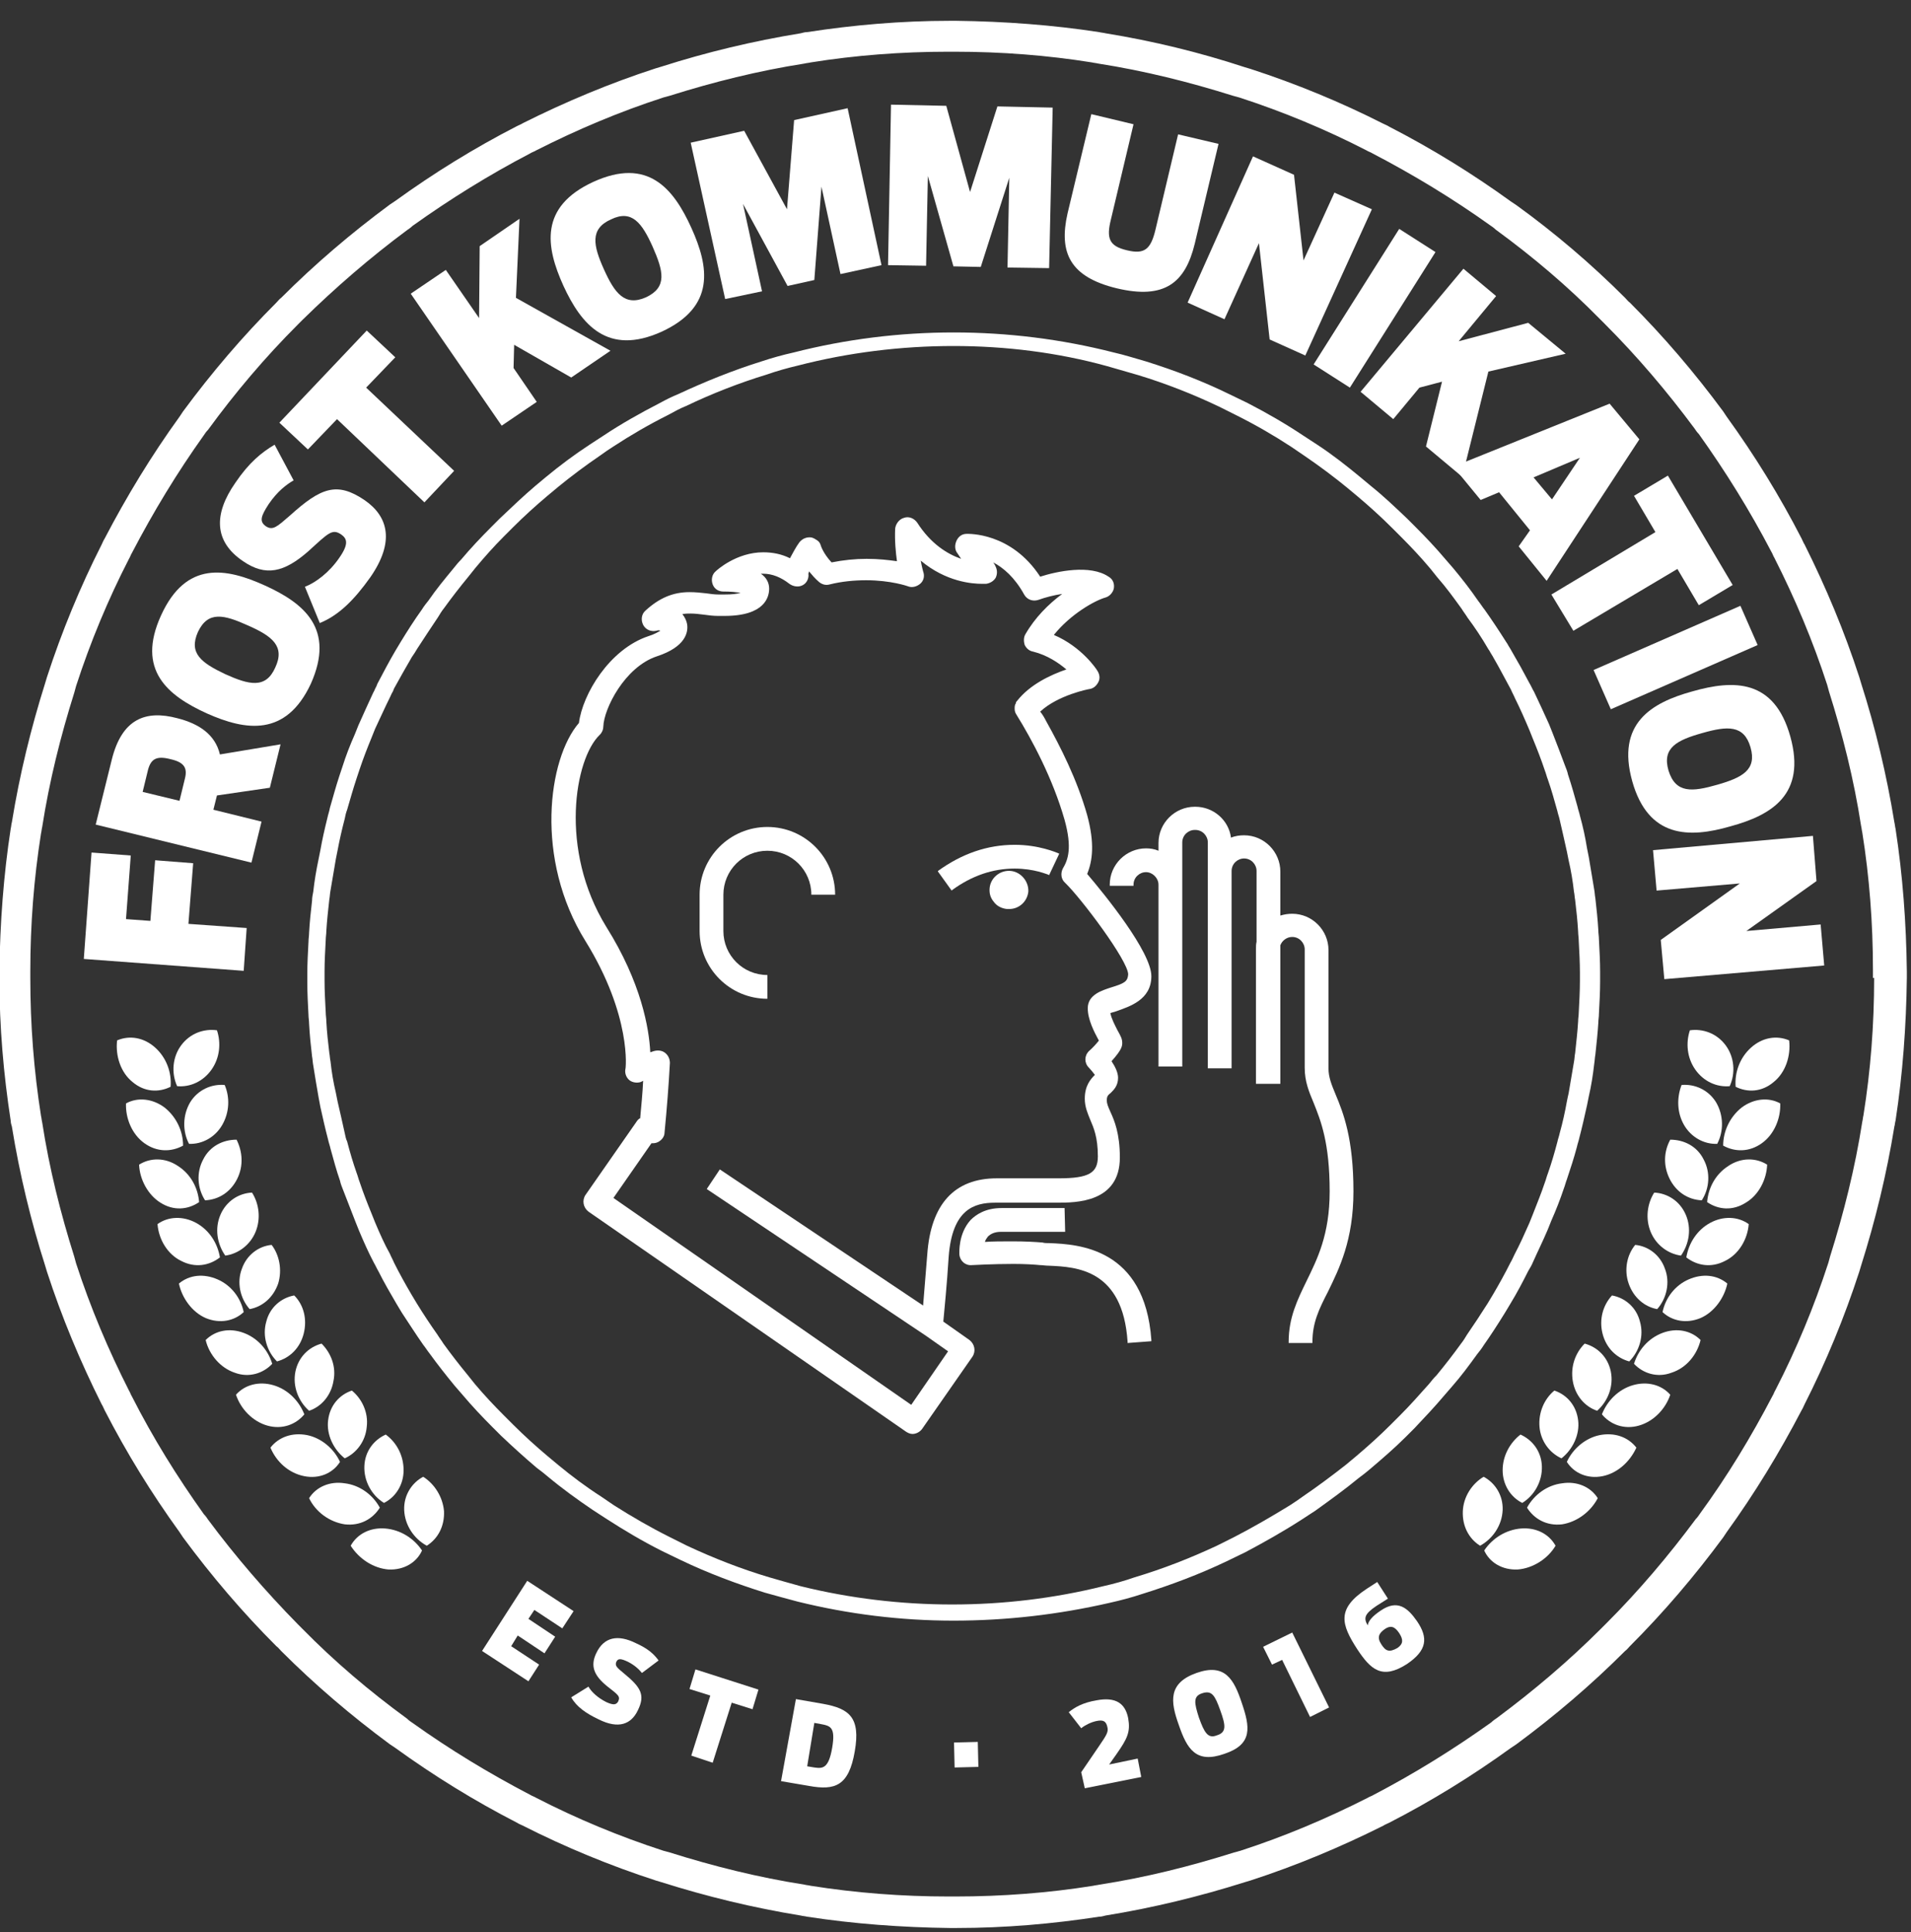 <?xml version="1.0" encoding="utf-8"?>
<!-- Generator: Adobe Illustrator 21.0.0, SVG Export Plug-In . SVG Version: 6.00 Build 0)  -->
<svg version="1.1" id="Layer_1" xmlns="http://www.w3.org/2000/svg" xmlns:xlink="http://www.w3.org/1999/xlink" x="0px" y="0px"
	 viewBox="0 0 321.5 325" style="enable-background:new 0 0 321.5 325;" xml:space="preserve">
<rect x="0" y="0" width="321.5" height="325" fill="#333333" stroke="none"/>
<style type="text/css">
	.st0{fill:#FFFFFF;}
</style>
<path class="st0" d="M160.4,272.6c-8.9,0-17.7-1.1-26.2-3.2c-1.9-0.5-3.7-1-5.5-1.5c-4.8-1.5-9.6-3.3-14.2-5.5c-1-0.5-2.1-1-3.1-1.5
	c-3.2-1.6-6.4-3.5-9.5-5.5c-0.8-0.5-1.5-1-2.3-1.5c-2.5-1.7-5-3.5-7.4-5.5c-0.6-0.5-1.2-1-1.9-1.5c-2-1.7-4-3.5-6-5.4
	c-0.5-0.5-1-1-1.5-1.5c-1.7-1.7-3.4-3.5-5-5.4c-0.4-0.5-0.9-1-1.3-1.5c-1.4-1.7-2.9-3.6-4.2-5.4c-0.4-0.5-0.7-1-1.1-1.5
	c-1.2-1.7-2.4-3.6-3.6-5.4c-0.3-0.5-0.6-1-0.9-1.5c-1-1.7-2.1-3.6-3-5.4c-0.3-0.5-0.5-1-0.8-1.5c-0.9-1.7-1.7-3.5-2.5-5.4
	c-0.2-0.5-0.4-1-0.6-1.5c-0.7-1.8-1.4-3.6-2.1-5.4c-0.2-0.5-0.4-1-0.5-1.5c-0.6-1.7-1.1-3.6-1.6-5.4c-0.1-0.5-0.3-1-0.4-1.5
	c-0.5-1.9-0.9-3.7-1.3-5.5c-0.1-0.5-0.2-1-0.3-1.6c-0.3-1.7-0.6-3.5-0.9-5.4c-0.1-0.5-0.1-1-0.2-1.5c-0.2-1.7-0.4-3.6-0.5-5.5
	c0-0.5-0.1-1-0.1-1.4c-0.1-1.9-0.2-3.8-0.2-5.5c0-0.3,0-0.6,0-0.8c0-0.2,0-0.5,0-0.7c0-1.7,0.1-3.5,0.2-5.4c0-0.5,0.1-1,0.1-1.5
	c0.1-1.8,0.3-3.7,0.5-5.4c0-0.5,0.1-1,0.2-1.5c0.2-1.8,0.5-3.6,0.9-5.5c0.1-0.5,0.2-1,0.3-1.5c0.3-1.7,0.7-3.5,1.2-5.5
	c0.1-0.5,0.3-1,0.4-1.6c0.5-1.7,1-3.6,1.6-5.4l0.5-1.5c0.6-1.9,1.3-3.7,2.1-5.5c0.2-0.5,0.4-1,0.6-1.5c0.9-2,1.7-3.8,2.5-5.5
	c0.2-0.3,0.3-0.7,0.5-1l0.2-0.5c1-1.9,2-3.8,3-5.5c0.3-0.5,0.6-1,0.9-1.5c1.1-1.8,2.3-3.7,3.6-5.5c0.3-0.5,0.7-1,1.1-1.5
	c1.3-1.9,2.8-3.7,4.2-5.4c0.4-0.5,0.8-1,1.3-1.5c1.6-1.9,3.3-3.7,5-5.4c0.5-0.5,1-1,1.5-1.5c2-1.9,4-3.8,6-5.5
	c0.6-0.5,1.2-1,1.8-1.5c2.3-1.9,4.7-3.7,7.3-5.4c0.8-0.5,1.5-1,2.3-1.5c3-2,6.2-3.8,9.5-5.5c1.1-0.6,2.1-1.1,3.1-1.5
	c4.5-2.1,9.2-4,14-5.5c1.8-0.6,3.6-1.1,5.4-1.5c17.6-4.5,36.3-4.5,53.9,0c1.8,0.4,3.6,1,5.4,1.5c4.8,1.5,9.5,3.3,14,5.5
	c1,0.5,2.1,1,3.1,1.5c3.3,1.7,6.4,3.5,9.4,5.5c0.8,0.5,1.5,1,2.3,1.5c2.6,1.7,5,3.6,7.3,5.5c0.6,0.5,1.2,1,1.8,1.5
	c2,1.6,4,3.5,6,5.4c0.5,0.5,1,1,1.5,1.5c1.7,1.7,3.4,3.5,5,5.4c0.4,0.5,0.9,1,1.3,1.5c1.5,1.8,2.9,3.6,4.2,5.5
	c0.4,0.5,0.7,1,1.1,1.5c1.2,1.7,2.4,3.5,3.6,5.4l0.2,0.3c0.2,0.4,0.5,0.8,0.7,1.2c1,1.7,2,3.5,3,5.4c0.3,0.5,0.5,1,0.8,1.5
	c0.8,1.7,1.6,3.4,2.5,5.4c0.2,0.5,0.4,1,0.6,1.5c0.7,1.8,1.4,3.6,2.1,5.5c0.2,0.5,0.4,1,0.5,1.5c0.6,1.8,1.1,3.6,1.6,5.4
	c0.1,0.5,0.3,1,0.4,1.5c0.5,1.8,0.9,3.6,1.2,5.5c0.1,0.5,0.2,1,0.3,1.5c0.3,1.8,0.6,3.6,0.9,5.4c0.1,0.5,0.1,1,0.2,1.5
	c0.2,1.8,0.4,3.6,0.5,5.4c0,0.5,0.1,1,0.1,1.5c0.1,1.9,0.2,3.7,0.2,5.5c0,0.2,0,0.4,0,0.7c0,0.3,0,0.6,0,0.9c0,1.7-0.1,3.6-0.2,5.4
	c0,0.6-0.1,1-0.1,1.5c-0.1,1.7-0.3,3.5-0.5,5.4c-0.1,0.5-0.1,1-0.2,1.6c-0.2,1.8-0.5,3.7-0.9,5.4c-0.1,0.5-0.2,1-0.3,1.5
	c-0.4,1.8-0.8,3.6-1.3,5.5c-0.1,0.5-0.3,1-0.4,1.5c-0.5,1.9-1.1,3.7-1.7,5.5c-0.2,0.5-0.3,1-0.5,1.5c-0.6,1.8-1.3,3.6-2.1,5.4
	c-0.2,0.5-0.4,1-0.6,1.5c-0.8,1.9-1.7,3.7-2.5,5.5c-0.2,0.5-0.5,1-0.8,1.5c-0.9,1.8-1.9,3.7-3,5.5l-0.9,1.5
	c-1.3,2.1-2.4,3.8-3.6,5.5c-0.3,0.5-0.7,1-1.1,1.5c-1.3,1.8-2.7,3.7-4.2,5.4c-0.4,0.5-0.9,1-1.3,1.5c-1.6,1.9-3.3,3.7-5,5.5
	c-0.5,0.5-1,1-1.5,1.5c-1.9,1.9-4,3.7-6,5.4c-0.6,0.5-1.2,1-1.9,1.5c-2.3,1.9-4.8,3.7-7.3,5.5c-0.8,0.5-1.5,1-2.3,1.5
	c-3.1,2-6.3,3.8-9.5,5.5c-1,0.5-2.1,1-3.1,1.5c-4.6,2.2-9.4,4-14.2,5.5c-1.8,0.6-3.7,1.1-5.5,1.5C178,271.6,169.2,272.6,160.4,272.6
	z M160.4,58.2c-8.8,0-17.7,1.1-26.2,3.3c-1.7,0.4-3.5,0.9-5.2,1.5l0,0c-4.6,1.4-9.2,3.2-13.6,5.3c-1,0.4-1.9,0.9-3,1.5
	c-3.2,1.6-6.3,3.4-9.2,5.3c-0.8,0.5-1.5,1-2.2,1.5c-2.5,1.7-4.9,3.5-7.1,5.3c-0.6,0.5-1.2,1-1.8,1.5c-1.9,1.6-3.9,3.4-5.8,5.3
	c-0.5,0.5-1,1-1.5,1.5c-1.7,1.7-3.3,3.5-4.8,5.3c-0.4,0.5-0.8,1-1.2,1.5c-1.4,1.7-2.8,3.5-4.1,5.3c-0.4,0.5-0.7,1-1,1.5
	c-1.2,1.8-2.4,3.6-3.5,5.3c-0.3,0.5-0.6,1-0.9,1.4c-1,1.7-2,3.5-3,5.3l-0.2,0.5c-0.2,0.3-0.3,0.6-0.5,1c-0.8,1.6-1.6,3.4-2.5,5.3
	c-0.2,0.5-0.4,1-0.6,1.5c-0.7,1.7-1.4,3.5-2,5.3l-0.5,1.5c-0.6,1.8-1.1,3.6-1.6,5.3c-0.2,0.5-0.3,1-0.4,1.5
	c-0.5,1.9-0.9,3.7-1.2,5.3c-0.1,0.5-0.2,1-0.3,1.5c-0.3,1.8-0.6,3.6-0.9,5.3c-0.1,0.5-0.1,1-0.2,1.5c-0.2,1.8-0.4,3.6-0.5,5.3
	c0,0.5-0.1,1-0.1,1.5c-0.1,1.9-0.2,3.6-0.2,5.3c0,0.3,0,0.5,0,0.7c0,0.3,0,0.5,0,0.8c0,1.8,0.1,3.5,0.2,5.4c0,0.5,0.1,1,0.1,1.5
	c0.1,1.9,0.3,3.6,0.5,5.3c0.1,0.5,0.1,1,0.2,1.4c0.2,1.9,0.5,3.6,0.9,5.3c0.1,0.5,0.2,1,0.3,1.5c0.4,1.7,0.8,3.5,1.2,5.3
	c0.1,0.5,0.2,1,0.4,1.4c0.5,1.9,1,3.6,1.6,5.3c0.2,0.5,0.3,1,0.5,1.5c0.6,1.8,1.3,3.6,2,5.3c0.2,0.5,0.4,1,0.6,1.5
	c0.8,1.9,1.6,3.7,2.5,5.3c0.2,0.5,0.5,1,0.7,1.5c0.9,1.8,1.9,3.6,2.9,5.3c0.3,0.5,0.6,1,0.9,1.5c1.1,1.8,2.3,3.6,3.5,5.3
	c0.3,0.5,0.7,1,1,1.5c1.3,1.8,2.7,3.6,4.1,5.3c0.4,0.5,0.8,1,1.2,1.5c1.6,1.9,3.2,3.6,4.9,5.3c0.5,0.5,1,1,1.5,1.5
	c1.9,1.9,3.9,3.7,5.8,5.3c0.6,0.5,1.2,1,1.8,1.5c2.3,1.9,4.7,3.7,7.2,5.3c0.7,0.5,1.5,1,2.2,1.5c3,1.9,6.1,3.7,9.3,5.3
	c1,0.5,2,1,3,1.5c4.5,2.1,9.1,3.9,13.8,5.3c1.7,0.5,3.5,1,5.3,1.5c16.6,4.1,34.4,4.1,50.9,0c1.8-0.4,3.6-0.9,5.3-1.5
	c4.7-1.4,9.3-3.2,13.8-5.3c1-0.5,2-1,3-1.5c3.1-1.6,6.2-3.4,9.3-5.3c0.8-0.5,1.5-1,2.2-1.5c2.5-1.7,4.9-3.5,7.2-5.3
	c0.6-0.5,1.2-1,1.8-1.5c2-1.7,3.9-3.4,5.8-5.3c0.5-0.5,1-1,1.5-1.5c1.7-1.7,3.3-3.5,4.9-5.3c0.4-0.5,0.8-1,1.3-1.5
	c1.4-1.7,2.8-3.5,4.1-5.3c0.4-0.5,0.7-1,1-1.5c1.1-1.6,2.3-3.4,3.5-5.3l0.9-1.5c1-1.7,2-3.5,2.9-5.3c0.3-0.5,0.5-1,0.7-1.4
	c0.9-1.7,1.7-3.5,2.5-5.3c0.2-0.5,0.4-1,0.6-1.5c0.7-1.8,1.4-3.5,2-5.3c0.2-0.5,0.3-1,0.5-1.5c0.6-1.7,1.1-3.4,1.6-5.3
	c0.1-0.5,0.3-1,0.4-1.5c0.5-1.8,0.9-3.6,1.2-5.3c0.1-0.5,0.2-1,0.3-1.4c0.3-1.7,0.6-3.5,0.9-5.3c0.1-0.5,0.1-1,0.2-1.5
	c0.2-1.9,0.4-3.6,0.5-5.3c0-0.5,0.1-1,0.1-1.4c0.1-1.9,0.2-3.7,0.2-5.4c0-0.3,0-0.6,0-0.8c0-0.2,0-0.4,0-0.6c0-1.7-0.1-3.5-0.2-5.4
	c0-0.5-0.1-1-0.1-1.5c-0.1-1.8-0.3-3.6-0.5-5.3c-0.1-0.5-0.1-1-0.2-1.4c-0.2-1.8-0.5-3.6-0.9-5.3c-0.1-0.5-0.2-1-0.3-1.5
	c-0.4-1.8-0.8-3.6-1.2-5.3c-0.1-0.5-0.3-1-0.4-1.5c-0.5-1.8-1-3.6-1.6-5.3c-0.2-0.5-0.3-1-0.5-1.5c-0.6-1.8-1.3-3.6-2-5.3
	c-0.2-0.5-0.4-1-0.6-1.5c-0.8-1.9-1.6-3.7-2.4-5.3c-0.2-0.5-0.5-1-0.7-1.5c-1-1.8-1.9-3.6-2.9-5.3c-0.2-0.4-0.5-0.8-0.7-1.2
	l-0.2-0.3c-1.1-1.9-2.3-3.7-3.5-5.3c-0.3-0.5-0.7-1-1-1.5c-1.3-1.8-2.6-3.6-4.1-5.3c-0.4-0.5-0.8-1-1.2-1.5
	c-1.6-1.9-3.2-3.6-4.9-5.3c-0.5-0.5-1-1-1.5-1.5c-1.9-1.9-3.9-3.7-5.8-5.3c-0.6-0.5-1.2-1-1.8-1.5c-2.2-1.8-4.6-3.6-7.1-5.3
	c-0.7-0.5-1.5-1-2.2-1.5c-2.9-1.9-6-3.7-9.2-5.3c-1-0.5-2-1-3-1.5c-4.4-2.1-9-3.9-13.6-5.3c-1.7-0.5-3.5-1-5.2-1.5
	C178,59.3,169.2,58.2,160.4,58.2z"/>
<path class="st0" d="M318.9,139.4c-0.1-0.4-0.1-0.7-0.2-1.1c-1.3-8-3.2-15.9-5.6-23.4c-0.1-0.3-0.2-0.7-0.3-1
	c-2.5-7.7-5.6-15.1-9.2-22.3c-0.2-0.3-0.3-0.6-0.5-1c-3.7-7.2-7.9-14-12.6-20.5c-0.2-0.3-0.4-0.6-0.6-0.9
	c-4.8-6.5-10-12.6-15.7-18.3c-0.3-0.2-0.5-0.5-0.8-0.8c-5.7-5.7-11.8-10.9-18.3-15.6c-0.3-0.2-0.6-0.4-0.9-0.6h0
	c-6.5-4.7-13.3-8.9-20.5-12.6c-0.3-0.2-0.6-0.3-1-0.5c-7.1-3.6-14.6-6.7-22.3-9.2c-0.3-0.1-0.7-0.2-1-0.3C201.8,8.8,194,6.9,186,5.6
	c-0.4-0.1-0.7-0.1-1.1-0.2c-7.8-1.2-15.9-1.8-24-1.9h-1.1c-8.2,0-16.2,0.7-24,1.9c-0.4,0-0.7,0.1-1.1,0.2c-8,1.3-15.9,3.2-23.4,5.6
	c-0.3,0.1-0.7,0.2-1,0.3c-7.7,2.5-15.1,5.6-22.3,9.2c-0.3,0.2-0.6,0.3-1,0.5c-7.2,3.7-14,7.9-20.5,12.6c-0.3,0.2-0.6,0.4-0.9,0.6
	c-6.5,4.8-12.6,10-18.3,15.7c-0.3,0.2-0.5,0.5-0.8,0.8c-5.7,5.7-10.9,11.8-15.7,18.3c-0.2,0.3-0.4,0.6-0.6,0.9
	c-4.7,6.5-8.9,13.4-12.6,20.5c-0.2,0.3-0.3,0.6-0.5,1c-3.6,7.1-6.7,14.6-9.2,22.3c-0.1,0.3-0.2,0.7-0.3,1
	c-2.4,7.6-4.3,15.4-5.6,23.4c-0.1,0.3-0.1,0.7-0.2,1.1c-1.2,7.8-1.8,15.9-1.9,24v1.1c0,8.2,0.7,16.2,1.9,24c0,0.3,0.1,0.7,0.2,1
	c1.3,8,3.2,15.9,5.6,23.4c0.1,0.3,0.2,0.7,0.3,1c2.5,7.7,5.6,15.1,9.2,22.3c0.2,0.3,0.3,0.6,0.5,1c3.7,7.2,7.9,14,12.6,20.5
	c0.2,0.3,0.4,0.6,0.6,0.9c4.8,6.5,10,12.6,15.7,18.3c0.3,0.2,0.5,0.5,0.8,0.8c5.7,5.7,11.8,10.9,18.3,15.7c0.3,0.2,0.6,0.4,0.9,0.6
	c6.5,4.7,13.3,8.9,20.5,12.6c0.3,0.2,0.6,0.3,1,0.5c7.1,3.6,14.6,6.7,22.3,9.2c0.3,0.1,0.7,0.2,1,0.3c7.6,2.4,15.4,4.3,23.4,5.6
	c0.4,0.1,0.7,0.1,1.1,0.2c7.8,1.2,15.9,1.8,24,1.9h1.1c8.2,0,16.2-0.7,24-1.9c0.4,0,0.7-0.1,1.1-0.2c8-1.3,15.8-3.2,23.4-5.6
	c0.3-0.1,0.7-0.2,1-0.3c7.7-2.5,15.1-5.6,22.3-9.2c0.3-0.2,0.6-0.3,1-0.5c7.2-3.7,14-7.9,20.5-12.6c0.3-0.2,0.6-0.4,0.9-0.6
	c6.5-4.8,12.6-10,18.3-15.7c0.3-0.2,0.5-0.5,0.8-0.8c5.7-5.7,10.9-11.8,15.7-18.3c0.2-0.3,0.4-0.6,0.6-0.9
	c4.7-6.5,8.9-13.4,12.6-20.5c0.2-0.3,0.3-0.6,0.5-1c3.6-7.1,6.7-14.6,9.2-22.3c0.1-0.3,0.2-0.7,0.3-1c2.4-7.6,4.3-15.4,5.6-23.4
	c0.1-0.3,0.1-0.7,0.2-1c1.2-7.8,1.8-15.9,1.9-24v-1.1C320.7,155.2,320.1,147.2,318.9,139.4z M315.3,164.5c0,7.9-0.6,15.6-1.8,23.1
	c-0.1,0.4-0.1,0.7-0.2,1.1c-1.2,7.7-3.1,15.3-5.4,22.6c-0.1,0.4-0.2,0.7-0.3,1.1c-2.4,7.4-5.4,14.6-8.9,21.4c-0.2,0.3-0.3,0.7-0.5,1
	c-3.6,6.9-7.6,13.5-12.2,19.8c-0.2,0.3-0.4,0.6-0.7,0.9c-4.6,6.2-9.6,12.1-15.1,17.6l-0.8,0.8c-5.5,5.5-11.4,10.5-17.6,15.1
	c-0.3,0.2-0.6,0.4-0.9,0.7c-6.3,4.5-12.9,8.6-19.8,12.2c-0.3,0.2-0.7,0.3-1,0.5c-6.9,3.5-14,6.5-21.4,8.9c-0.4,0.1-0.7,0.2-1.1,0.3
	c-7.3,2.3-14.8,4.2-22.6,5.4c-0.4,0.1-0.7,0.1-1.1,0.2c-7.5,1.2-15.3,1.8-23.2,1.8h-1.1c-7.9,0-15.6-0.6-23.2-1.8
	c-0.4-0.1-0.7-0.1-1.1-0.2c-7.7-1.2-15.3-3.1-22.6-5.4c-0.4-0.1-0.7-0.2-1.1-0.3c-7.4-2.4-14.6-5.4-21.4-8.9c-0.3-0.2-0.7-0.3-1-0.5
	c-6.9-3.6-13.5-7.6-19.8-12.1c-0.3-0.2-0.6-0.4-0.9-0.7c-6.3-4.6-12.2-9.6-17.6-15.1c-0.3-0.3-0.5-0.5-0.8-0.8
	c-5.4-5.5-10.5-11.4-15.1-17.6c-0.2-0.3-0.4-0.6-0.7-0.9c-4.5-6.3-8.6-12.9-12.1-19.8c-0.2-0.3-0.3-0.7-0.5-1
	c-3.5-6.9-6.5-14-8.9-21.4c-0.1-0.4-0.2-0.7-0.3-1.1c-2.3-7.3-4.2-14.8-5.4-22.6c-0.1-0.4-0.1-0.7-0.2-1.1
	c-1.2-7.6-1.8-15.3-1.8-23.2v-1.1c0-7.9,0.6-15.6,1.8-23.2c0.1-0.4,0.1-0.7,0.2-1.1c1.2-7.7,3.1-15.3,5.4-22.6
	c0.1-0.4,0.2-0.7,0.3-1.1c2.4-7.4,5.4-14.6,8.9-21.4c0.2-0.3,0.3-0.7,0.5-1c3.6-6.9,7.6-13.5,12.1-19.8c0.2-0.3,0.4-0.6,0.7-0.9
	c4.6-6.3,9.6-12.2,15.1-17.7c0.3-0.3,0.5-0.5,0.8-0.8c5.5-5.4,11.4-10.5,17.6-15.1c0.3-0.2,0.6-0.4,0.9-0.7
	c6.3-4.5,12.9-8.6,19.8-12.2c0.3-0.2,0.7-0.3,1-0.5c6.9-3.5,14-6.5,21.4-8.9c0.4-0.1,0.7-0.2,1.1-0.3c7.3-2.3,14.9-4.2,22.6-5.4
	c0.4-0.1,0.7-0.1,1.1-0.2c7.5-1.2,15.3-1.8,23.1-1.8h1.1c7.9,0,15.6,0.6,23.1,1.8c0.4,0.1,0.7,0.1,1.1,0.2
	c7.7,1.2,15.3,3.1,22.6,5.4c0.4,0.1,0.7,0.2,1.1,0.3c7.4,2.4,14.6,5.4,21.4,8.9c0.3,0.2,0.7,0.3,1,0.5c6.9,3.6,13.5,7.6,19.8,12.1
	c0.3,0.2,0.6,0.4,0.9,0.7c6.3,4.6,12.2,9.6,17.6,15.1c0.3,0.3,0.5,0.5,0.8,0.8c5.5,5.5,10.5,11.4,15.1,17.6c0.2,0.3,0.4,0.6,0.7,0.9
	c4.5,6.3,8.6,12.9,12.2,19.8c0.2,0.3,0.3,0.7,0.5,1c3.5,6.9,6.5,14,8.9,21.4c0.1,0.4,0.2,0.7,0.3,1.1c2.3,7.3,4.2,14.8,5.4,22.6
	c0.1,0.4,0.1,0.7,0.2,1.1c1.2,7.5,1.8,15.3,1.8,23.1V164.5z"/>
<g>
	<path class="st0" d="M88.7,265.9l7.8,5.1l-1.9,2.9l-4.7-3.1l-1,1.5l4.5,3l-1.8,2.8l-4.5-3l-1.1,1.8l4.7,3.1l-1.8,2.8l-7.8-5.1
		L88.7,265.9z"/>
	<path class="st0" d="M96.1,285.5l2.9-1.8c0.5,0.9,1.6,1.9,3,2.6c1.3,0.6,1.7,0.4,2-0.1c0.4-0.9,0-1.1-1.9-2.6
		c-2.2-1.8-2.8-3.4-1.8-5.5c1.3-2.8,3.7-3.2,6.7-1.7c2,0.9,3,1.8,3.8,2.9l-2.8,2.1c-0.5-0.6-1.2-1.3-2.4-1.9c-1.1-0.5-1.6-0.6-1.9,0
		c-0.3,0.7,0.1,1,1.3,2c2.8,2.3,3.6,3.6,2.3,6.2c-1.1,2.3-3.2,3.2-6.6,1.5C98.6,288.2,97,287.1,96.1,285.5z"/>
	<path class="st0" d="M119.5,285.2l-3.5-1.1l1-3.3l10.6,3.4l-1,3.3l-3.5-1.1l-3.2,10.1l-3.6-1.2L119.5,285.2z"/>
	<path class="st0" d="M133.9,285.8l4.6,0.8c4.4,0.8,6.3,2.3,5.3,8c-1,5.8-3.3,6.6-7.7,5.8l-4.7-0.8L133.9,285.8z M137,297.3
		c1.4,0.2,2.4,0.2,3-3.3c0.6-3.5-0.3-3.7-1.9-4l-1.1-0.2l-1.2,7.3L137,297.3z"/>
	<path class="st0" d="M160.5,293.1l4-0.1l0.1,4.2l-4,0.1L160.5,293.1z"/>
	<path class="st0" d="M181.9,298.1l3-4.4c1.3-1.9,1.6-2.4,1.4-3.2c-0.2-0.9-0.6-1.3-1.9-1c-0.9,0.2-1.9,0.7-2.5,1.2l-2.1-2.7
		c1-0.8,2.3-1.6,4.7-2c3.2-0.6,4.8,0.5,5.3,3c0.4,2.3-0.1,3.4-2,6.1l-1.2,1.7l4.8-1l0.6,3.1l-9.5,1.9L181.9,298.1z"/>
	<path class="st0" d="M198.3,290.1c-1.4-3.9-1.8-7,3-8.7c4.8-1.7,6.3,1.1,7.6,5c1.4,4.1,1.9,7-2.9,8.6
		C201.2,296.7,199.7,294.2,198.3,290.1z M205.3,287.7c-0.9-2.5-1.4-3.4-3-2.9c-1.6,0.5-1.4,1.6-0.6,4.1c0.9,2.5,1.5,3.6,3,3
		C206.4,291.4,206.2,290.2,205.3,287.7z"/>
	<path class="st0" d="M215.7,279.2l-1.7,0.8l-1.5-3l4.9-2.4l6.2,12.6l-3.2,1.6L215.7,279.2z"/>
	<path class="st0" d="M228.4,277.5c-2.8-4.3-3.6-6.9,1.6-10.3l1.7-1.1l1.8,2.8l-1.9,1.2c-2.1,1.4-2.2,2.1-1.5,3.3
		c0.1-0.7,0.7-1.5,2.2-2.5c2.8-1.9,4.5-0.5,6.1,1.8c1.9,2.8,1.7,4.9-1.7,7.2C232.5,282.6,230.6,280.8,228.4,277.5z M235.4,274.7
		c-0.8-1.2-1.5-1.3-2.4-0.7c-1,0.7-1.4,1.4-0.6,2.6c0.7,1.1,1.3,1.4,2.7,0.6C236.1,276.5,236.1,275.8,235.4,274.7z"/>
</g>
<g>
	<path class="st0" d="M14.1,161.3l1.3-17.9l6.6,0.5l-0.8,10.7l4.1,0.3l0.8-10.2l6.4,0.5l-0.8,10.2l9.8,0.7l-0.5,7.2L14.1,161.3z"/>
	<path class="st0" d="M36.5,133.8l-0.6,2.4l8.1,2l-1.7,6.9l-26.2-6.4l2.7-10.9c1.7-6.9,5.7-8.4,11-7c3.6,0.9,6.4,2.7,7.2,6.1
		l10.2-1.7l-1.8,7.3L36.5,133.8z M31.1,131c0.5-1.9-0.2-2.8-2.4-3.3c-2.3-0.6-3.3-0.1-3.8,1.8l-0.9,3.7l6.2,1.5L31.1,131z"/>
	<path class="st0" d="M34.8,120c-6.6-3-11.9-7.3-7.7-16.5c4.2-9.2,10.9-8,17.5-5c6.6,3,11.8,7.3,7.7,16.5
		C48.1,124,41.3,122.9,34.8,120z M41.7,105.2c-4-1.8-6.7-2.5-8.4,1.1c-1.6,3.6,0.6,5.2,4.6,7.1c4,1.8,6.8,2.5,8.4-1.1
		C48,108.7,45.8,107,41.7,105.2z"/>
	<path class="st0" d="M53.8,104.8l-2.5-6.1c1.8-0.7,4.1-2.4,5.8-4.9c1.6-2.3,1.3-3.2,0.3-3.9c-1.5-1-2.1-0.3-5.5,2.8
		c-4.1,3.6-7.2,4.3-11,1.7c-4.9-3.3-5-7.9-1.3-13.2c2.3-3.4,4.4-5.1,6.6-6.4l3.2,6c-1.2,0.7-2.7,1.8-4.2,4c-1.3,2-1.6,2.9-0.5,3.7
		c1.2,0.8,1.9,0.1,4.1-1.8c5.2-4.7,7.9-5.7,12.5-2.6c4.1,2.8,5.1,7.1,1,13C59.6,100.9,57,103.5,53.8,104.8z"/>
	<path class="st0" d="M56.7,70.5l-4.9,5.1l-4.8-4.5l14.7-15.5l4.8,4.5l-4.9,5.1l14.8,14l-5,5.3L56.7,70.5z"/>
	<path class="st0" d="M69.1,49.4l5.9-4l5.6,8.1l0.1-12.1l6.7-4.6l-0.6,13.3l15.9,8.9l-6.6,4.5L86.5,58l-0.1,3.9l3.9,5.7l-5.9,4
		L69.1,49.4z"/>
	<path class="st0" d="M94.8,48.1c-3-6.6-4.1-13.3,5-17.5c9.2-4.2,13.5,1.1,16.5,7.7c3,6.6,4.1,13.3-5,17.5
		C102.2,59.9,97.8,54.6,94.8,48.1z M109.8,41.5c-1.8-4-3.5-6.3-7-4.6c-3.6,1.6-3,4.4-1.2,8.4c1.8,4,3.5,6.3,7.1,4.7
		C112.3,48.3,111.6,45.6,109.8,41.5z"/>
	<path class="st0" d="M116.2,24l9-2l7.2,13.2l1.2-15l9-2l5.7,26.4l-6.9,1.5l-3.2-14.7l-1.2,15.7l-4.5,1L125,34.3l3.2,14.7l-6.2,1.3
		L116.2,24z"/>
	<path class="st0" d="M149.9,17.6l9.3,0.2l4,14.5l4.6-14.4l9.3,0.2l-0.6,27l-7-0.1l0.3-15.1l-4.8,15l-4.6-0.1l-4.3-15.2l-0.3,15.1
		l-6.4-0.1L149.9,17.6z"/>
	<path class="st0" d="M179.6,35.9l4-16.7l7.1,1.7l-3.8,16c-0.8,3.2-0.3,4.5,2.7,5.2c2.9,0.7,4-0.1,4.8-3.5l3.8-16l6.8,1.6L201,41
		c-1.6,6.6-5.1,9.4-13.1,7.5C180,46.6,178.1,42.5,179.6,35.9z"/>
	<path class="st0" d="M210.8,26.3l6.9,3.1l1.6,14.4l5.2-11.4l6.3,2.8l-11.2,24.6l-6-2.7l-1.8-16.2l-5.8,12.8l-6.2-2.8L210.8,26.3z"
		/>
	<path class="st0" d="M235.4,38.5l6.1,3.9l-14.4,22.8l-6.1-3.9L235.4,38.5z"/>
	<path class="st0" d="M246.2,45.2l5.5,4.6l-6.3,7.6l11.7-3.1l6.3,5.2l-13,3L246,80.2l-6.1-5.1l2.7-10.9l-3.8,1l-4.4,5.3l-5.5-4.6
		L246.2,45.2z"/>
	<path class="st0" d="M270.8,67.9l5,6l-15.6,23.8l-4.7-5.8l1.9-2.7l-5.2-6.4l-3.1,1.3l-4.6-5.6L270.8,67.9z M261.1,84l4.7-7
		l-7.8,3.3L261.1,84z"/>
	<path class="st0" d="M278.5,89.5l-3.6-6.1l5.7-3.4l10.9,18.4l-5.7,3.4l-3.6-6.1l-17.5,10.4L261,100L278.5,89.5z"/>
	<path class="st0" d="M292.8,101.9l2.9,6.6l-24.7,10.8l-2.9-6.6L292.8,101.9z"/>
	<path class="st0" d="M284.7,116.3c7-2,13.8-2.1,16.5,7.6c2.7,9.7-3.1,13.2-10.1,15.1c-6.9,2-13.8,2-16.5-7.6
		C271.9,121.7,277.8,118.2,284.7,116.3z M288.9,132c4.2-1.2,6.7-2.5,5.6-6.3c-1.1-3.8-3.9-3.6-8.1-2.4c-4.3,1.2-6.8,2.5-5.7,6.3
		C281.9,133.5,284.7,133.2,288.9,132z"/>
	<path class="st0" d="M305,140.6l0.6,7.6l-11.8,8.4l12.5-1.1l0.6,6.9l-26.9,2.3l-0.6-6.6l13.3-9.5l-14,1.2l-0.6-6.8L305,140.6z"/>
</g>
<g>
	<path class="st0" d="M224.7,184.1c-0.7-1.7-1.2-2.9-1.2-4.4v-19.9c0-3.3-2.7-6.1-6.1-6.1c-0.7,0-1.3,0.1-2,0.3v-7.4
		c0-3.3-2.7-6.1-6.1-6.1c-0.7,0-1.5,0.1-2.2,0.4c-0.4-3-3-5.2-6-5.2h-0.1c-3.3,0-6.1,2.7-6.1,6.1v1.3c-0.7-0.3-1.4-0.4-2.1-0.4
		c-3.3,0-6.1,2.7-6.1,6.1v0.2h4v-0.2c0-1.2,1-2.1,2.1-2.1s2.1,1,2.1,2.1v30.6h4v-37.7c0-1.2,1-2.1,2.1-2.1h0.1c1.2,0,2.1,1,2.1,2.1
		v38h4v-33.2c0-1.2,1-2.1,2.1-2.1c1.2,0,2.1,1,2.1,2.1v11.9c-0.1,0.4-0.1,0.8-0.1,1.2v22.7h4.1V159c0.3-0.8,1.1-1.4,2-1.4
		c1.2,0,2.1,1,2.1,2.1v19.9c0,2.3,0.7,4,1.5,5.9c1.2,3,2.7,6.7,2.7,14.9c0,7.3-2.1,11.4-3.9,15.1c-1.5,3.1-3,6.1-3,10.2v0.2h4v-0.2
		c0-3.2,1.1-5.5,2.6-8.4c1.9-3.9,4.3-8.7,4.3-16.9C227.7,191.5,226,187.2,224.7,184.1z"/>
	<path class="st0" d="M176.6,209.1c-0.5,0-0.9,0-1.2-0.1c-1.2-0.1-2.9-0.2-5-0.2c-1.7,0-3.5,0-4.7,0.1c0.1-0.4,0.3-0.6,0.5-0.9
		c0.5-0.5,1.2-0.8,2.2-0.8h0.1c1.8,0,3.6,0,5.4,0c2.8,0,4.7,0,5.1,0h0.2l-0.1-4H179c0,0-2,0-5,0c-1.8,0-3.6,0-5.4,0h-0.1
		c-2.7,0-4.3,1.1-5.2,2c-2.1,2.3-1.9,5.5-1.9,5.8c0.1,1.1,1,1.9,2.1,1.8c0,0,3.6-0.2,7-0.2c1.9,0,3.5,0.1,4.5,0.2
		c0.4,0,0.9,0.1,1.5,0.1c4.6,0.2,12.4,0.6,13.2,12.8l0,0.2l4-0.3l0-0.2C192.6,209.9,181.4,209.3,176.6,209.1z"/>
	<path class="st0" d="M157.8,146.6l2.3,3.2l0.1-0.1c3.3-2.4,6.8-3.6,10.5-3.6c3.3,0,5.5,1,5.6,1l0.2,0.1l1.7-3.6l-0.2-0.1
		c-0.3-0.1-3.2-1.4-7.3-1.4c-4.6,0-8.9,1.5-12.9,4.4L157.8,146.6z"/>
	<path class="st0" d="M170.1,146.5c-1.8-0.2-3.4,1.1-3.6,2.8c-0.1,0.9,0.1,1.7,0.7,2.4c0.5,0.7,1.3,1.1,2.2,1.2c0.1,0,0.3,0,0.4,0
		c1.6,0,3-1.2,3.2-2.9C173.1,148.3,171.8,146.7,170.1,146.5z"/>
	<path class="st0" d="M129.1,139.1c-6.3,0-11.4,5.1-11.4,11.4v6.1c0,6.3,5.1,11.4,11.4,11.4v-4c-4.1,0-7.4-3.3-7.4-7.4v-6.1
		c0-4.1,3.3-7.4,7.4-7.4c4.1,0,7.4,3.3,7.4,7.4h4C140.5,144.2,135.4,139.1,129.1,139.1z"/>
	<path class="st0" d="M193.7,164.2c0-4.1-7.9-13.8-10.8-17.2c0.9-2.2,1.3-5.1,0-9.9c-1.7-6-4.5-11.5-6.9-15.8
		c-0.3-0.6-0.6-1.1-1-1.6c3-2.8,8.2-3.8,8.3-3.8c0.7-0.1,1.2-0.6,1.5-1.2c0.3-0.6,0.2-1.3-0.2-1.9c-0.1-0.2-2.6-4-7.3-6
		c2.8-3.5,6.9-5.8,8.7-6.3c0.7-0.2,1.3-0.9,1.4-1.6c0.1-0.8-0.2-1.5-0.9-1.9c-3.1-2.1-8.7-0.9-11.5,0c-4.9-7.5-12.1-7.2-12.4-7.2
		c-0.8,0-1.4,0.5-1.7,1.2c0,0,0,0,0,0c-0.3,0.7-0.3,1.5,0.2,2.1c0.2,0.3,0.4,0.6,0.6,0.9c-2.3-0.8-5.1-2.5-7.4-6.1
		c-0.5-0.7-1.4-1.1-2.2-0.8c-0.8,0.2-1.4,1-1.5,1.8c-0.1,2.1,0.1,4,0.3,5.5c-1.4-0.2-3.1-0.4-5.1-0.4c-1.9,0-3.9,0.2-5.9,0.6
		c-1.4-1.5-1.8-2.8-1.8-2.8c-0.1-0.4-0.3-0.7-0.6-0.9c-0.3-0.2-0.6-0.4-1-0.5c-0.8-0.1-1.5,0.2-2,0.8c-0.6,0.8-1.1,1.8-1.6,2.7
		c-1.4-0.7-2.9-1-4.5-1c-4.5,0-7.8,3-8,3.2c-0.6,0.5-0.8,1.4-0.5,2.2c0.3,0.8,1,1.2,1.8,1.2c0,0,0,0,0,0h0.1c1.1,0,2,0.1,2.8,0.2
		c-0.6,0.2-1.4,0.3-2.8,0.3c-0.3,0-0.6,0-0.9,0c-0.7,0-1.4-0.1-2.1-0.2c-0.9-0.1-1.8-0.2-2.8-0.2c-2.8,0-5.1,1-7.4,3.1
		c-0.7,0.6-0.8,1.6-0.4,2.4c0.4,0.8,1.3,1.2,2.2,1c0.3-0.1,0.5-0.1,0.7,0c-0.4,0.2-1,0.6-2,0.9c-6.6,2.2-11.1,9.8-11.7,14.6
		c-5.2,6-7.5,22.9,1.1,36.7c7.8,12.6,6.8,21.6,6.7,21.6c-0.1,0.7,0.2,1.4,0.7,1.8c0.5,0.4,1.3,0.5,1.9,0.3l0.4-0.2
		c-0.1,2.1-0.3,4.1-0.5,6.3c-0.3,0.1-0.5,0.4-0.7,0.7l-8.5,12.2c-0.6,0.9-0.4,2.1,0.5,2.8l53.4,37c0.3,0.2,0.7,0.4,1.1,0.4
		c0.6,0,1.2-0.3,1.6-0.8l8.5-12.2c0.6-0.9,0.4-2.1-0.5-2.8l-4.4-3.1c0.2-2.2,0.6-6.1,0.9-10.9c0.6-8,4.3-9.1,7.8-9.1h10.4
		c3.2,0,10.6,0,10.6-7.6c0-4-0.9-6.2-1.6-7.7c-0.4-0.9-0.6-1.4-0.6-1.9c0-0.7,0.2-0.9,0.7-1.3c0.5-0.5,1.2-1.2,1.2-2.5
		c0-0.9-0.5-1.9-1.1-2.8c1.8-2,1.8-2.6,1.8-3.1c0-0.7-0.3-1.2-0.8-2.1c-0.4-0.8-1-1.9-1.2-2.9c0.3-0.1,0.7-0.2,1-0.3
		C190,169.3,193.7,168.2,193.7,164.2z M186.9,166.1c-1.5,0.5-3.9,1.2-3.9,3.5c0,1.9,1.1,4,1.8,5.3c0,0,0,0.1,0.1,0.1
		c-0.4,0.5-1,1.2-1.7,1.8c-0.4,0.4-0.6,0.9-0.6,1.4c0,0.5,0.2,1,0.6,1.4c0.3,0.3,0.7,0.8,1,1.2c-0.7,0.7-1.7,1.8-1.7,4
		c0,1.4,0.5,2.5,0.9,3.5c0.6,1.4,1.3,3,1.3,6.2c0,2.8-1.5,3.7-6.6,3.7h-10.4c-7.1,0-11.1,4.3-11.7,12.8c-0.3,3.4-0.5,6.4-0.7,8.6
		l0,0l0,0v0l0,0l0,0v0l-34.2-22.9l-2.2,3.3l36.9,24.7l0,0l0,0l0,0l0,0l3.7,2.6l-6.2,9l-50.1-34.8l6.4-9.2c0.4,0,0.7,0,1.1-0.2
		c0.6-0.3,1.1-0.9,1.1-1.6c0.4-4.1,0.7-8,0.9-11.7c0-0.7-0.3-1.3-0.8-1.7c-0.5-0.4-1.2-0.5-1.9-0.3l-0.6,0.2
		c-0.2-4-1.5-11.7-7.4-21.1c-8-13-5.3-28.3-1.1-32.3c0.4-0.4,0.6-0.9,0.6-1.4c0.1-3,3.6-10,9-11.8c4.9-1.6,5.3-4.1,5.1-5.4
		c-0.1-0.6-0.4-1.2-0.8-1.7c0.5-0.1,1-0.1,1.4-0.1c0.7,0,1.5,0.1,2.3,0.2c0.7,0.1,1.5,0.2,2.3,0.2c0.4,0,0.7,0,1.1,0
		c6.8,0,7.5-3.2,7.5-4.6c0-1-0.5-1.9-1.4-2.5c0.1,0,0.2,0,0.4,0c1.5,0,3,0.6,4.4,1.7c0.7,0.5,1.6,0.6,2.3,0.2c0.7-0.4,1-1.2,0.9-1.9
		c0-0.1,0.1-0.2,0.1-0.4c0.5,0.6,1,1.2,1.7,1.8c0.5,0.4,1.1,0.6,1.8,0.4c2-0.5,4.1-0.7,6.1-0.7c4.2,0,7,1,7,1
		c0.7,0.3,1.5,0.1,2.1-0.4c0.6-0.5,0.8-1.3,0.5-2.1c0,0-0.2-0.7-0.4-1.8c4.3,3.6,8.7,3.9,10.3,3.9c0.4,0,0.6,0,0.7,0
		c0.7-0.1,1.3-0.5,1.6-1c0.3-0.6,0.3-1.3,0-1.9c0,0-0.1-0.3-0.4-0.7c1.7,0.9,3.6,2.5,5.2,5.4c0.5,0.9,1.5,1.2,2.4,0.9
		c1.1-0.4,2.6-0.8,4-1c-2.3,1.7-4.6,4-6.2,6.8c-0.3,0.5-0.3,1.2-0.1,1.8c0.3,0.6,0.8,1,1.4,1.1c2.4,0.6,4.3,1.9,5.6,3
		c-2.6,0.9-6.1,2.5-8.3,5.3c-0.1,0.1-0.2,0.2-0.2,0.4c-0.2,0.3-0.2,0.6-0.2,0.9c0,0.4,0.1,0.7,0.3,1c2.6,4.2,6.1,10.7,8.1,17.7
		c1.3,4.7,0.6,6.7-0.3,8.2c-0.4,0.8-0.3,1.8,0.4,2.4c2.7,2.6,10.6,13.1,10.6,15.4C189.7,165.1,189.2,165.4,186.9,166.1z"/>
</g>
<g>
	<g>
		<path class="st0" d="M35.6,179.9c-1.4,2-3.6,3-5.8,2.8c-1-2.2-0.8-4.9,0.7-6.9c1.5-2,3.8-2.8,6-2.5
			C37.2,175.4,37,177.9,35.6,179.9z"/>
		<path class="st0" d="M22.3,182c2,1.7,4.4,1.8,6.4,0.8c0.2-2.4-0.7-4.9-2.6-6.6c-1.9-1.7-4.3-2.1-6.4-1.2
			C19.4,177.6,20.3,180.4,22.3,182z"/>
		<path class="st0" d="M37.4,189.2c-1.2,2.1-3.4,3.3-5.6,3.2c-1.1-2.1-1.1-4.8,0.2-7c1.3-2.1,3.6-3.1,5.8-2.9
			C38.7,184.6,38.6,187.1,37.4,189.2z"/>
		<path class="st0" d="M24.3,192.3c2.1,1.5,4.5,1.5,6.5,0.4c0-2.4-1.1-4.8-3.1-6.4c-2-1.5-4.5-1.8-6.5-0.7
			C21.1,188.1,22.2,190.8,24.3,192.3z"/>
		<path class="st0" d="M39.9,198.3c-1.1,2.2-3.1,3.5-5.4,3.6c-1.3-2-1.5-4.7-0.3-6.9c1.1-2.2,3.3-3.3,5.6-3.3
			C40.8,193.7,41,196.1,39.9,198.3z"/>
		<path class="st0" d="M27,202.3c2.2,1.4,4.6,1.2,6.5-0.1c-0.2-2.4-1.4-4.7-3.6-6.1c-2.1-1.4-4.6-1.4-6.5-0.2
			C23.5,198.4,24.9,201,27,202.3z"/>
		<path class="st0" d="M43,207.2c-0.9,2.2-2.9,3.7-5.1,4c-1.4-2-1.8-4.6-0.8-6.9c1-2.3,3.1-3.6,5.3-3.7
			C43.6,202.5,43.9,205,43,207.2z"/>
		<path class="st0" d="M30.5,212.1c2.3,1.2,4.7,0.8,6.5-0.6c-0.4-2.4-1.8-4.6-4-5.8c-2.2-1.2-4.7-1.1-6.5,0.2
			C26.7,208.5,28.2,211,30.5,212.1z"/>
		<path class="st0" d="M46.8,215.9c-0.8,2.3-2.6,3.9-4.8,4.3c-1.6-1.8-2.2-4.5-1.3-6.8c0.8-2.3,2.8-3.8,5-4
			C47,211.1,47.5,213.6,46.8,215.9z"/>
		<path class="st0" d="M34.6,221.7c2.4,1,4.8,0.5,6.4-1c-0.5-2.4-2.1-4.5-4.4-5.5c-2.3-1-4.7-0.8-6.5,0.7
			C30.6,218.3,32.3,220.7,34.6,221.7z"/>
		<path class="st0" d="M51.1,224.3c-0.6,2.4-2.3,4.1-4.5,4.7c-1.7-1.7-2.5-4.3-1.8-6.7c0.6-2.4,2.5-4,4.7-4.4
			C51.1,219.5,51.7,221.9,51.1,224.3z"/>
		<path class="st0" d="M39.5,230.9c2.4,0.9,4.8,0.1,6.3-1.5c-0.7-2.3-2.4-4.3-4.8-5.2c-2.4-0.9-4.8-0.4-6.4,1.2
			C35.2,227.9,37.1,230.1,39.5,230.9z"/>
		<path class="st0" d="M56.1,232.3c-0.4,2.4-2,4.3-4.1,5c-1.8-1.6-2.8-4.1-2.3-6.6c0.5-2.4,2.2-4.1,4.4-4.7
			C55.7,227.6,56.6,229.9,56.1,232.3z"/>
		<path class="st0" d="M45,239.8c2.5,0.7,4.8-0.2,6.2-1.9c-0.9-2.3-2.8-4.2-5.2-4.9c-2.4-0.7-4.8-0.1-6.3,1.6
			C40.5,237,42.5,239.1,45,239.8z"/>
		<path class="st0" d="M61.7,240c-0.2,2.4-1.7,4.4-3.7,5.3c-1.9-1.5-3.1-4-2.8-6.4c0.3-2.5,1.9-4.3,4-5
			C60.9,235.3,62,237.6,61.7,240z"/>
		<path class="st0" d="M51.2,248.3c2.5,0.5,4.8-0.5,6-2.4c-1-2.2-3.1-4-5.5-4.5c-2.5-0.5-4.8,0.3-6.2,2.1
			C46.5,245.9,48.6,247.8,51.2,248.3z"/>
		<path class="st0" d="M67.9,247.3c0,2.4-1.3,4.5-3.3,5.5c-2.1-1.3-3.4-3.7-3.3-6.2c0.1-2.5,1.6-4.4,3.6-5.3
			C66.8,242.7,67.9,244.9,67.9,247.3z"/>
		<path class="st0" d="M58,256.4c2.6,0.3,4.7-0.9,5.9-2.8c-1.2-2.2-3.4-3.8-5.9-4.1c-2.5-0.4-4.8,0.6-6,2.5
			C53.1,254.3,55.4,256,58,256.4z"/>
		<path class="st0" d="M74.7,254.2c0.1,2.5-1,4.6-2.9,5.8c-2.2-1.2-3.7-3.5-3.8-6c-0.1-2.5,1.3-4.6,3.2-5.6
			C73.1,249.6,74.5,251.8,74.7,254.2z"/>
		<path class="st0" d="M65.4,264c2.6,0.1,4.7-1.2,5.6-3.2c-1.4-2.1-3.7-3.5-6.2-3.7c-2.5-0.2-4.7,0.9-5.8,2.9
			C60.4,262.2,62.8,263.8,65.4,264z"/>
	</g>
	<g>
		<path class="st0" d="M285.2,179.9c1.4,2,3.6,3,5.8,2.8c1-2.2,0.8-4.9-0.7-6.9c-1.5-2-3.8-2.8-6-2.5
			C283.6,175.4,283.8,177.9,285.2,179.9z"/>
		<path class="st0" d="M298.4,182c-2,1.7-4.4,1.8-6.4,0.8c-0.2-2.4,0.7-4.9,2.6-6.6c1.9-1.7,4.3-2.1,6.4-1.2
			C301.3,177.6,300.4,180.4,298.4,182z"/>
		<path class="st0" d="M283.3,189.2c1.2,2.1,3.4,3.3,5.6,3.2c1.1-2.1,1.1-4.8-0.2-7c-1.3-2.1-3.6-3.1-5.8-2.9
			C282.1,184.6,282.1,187.1,283.3,189.2z"/>
		<path class="st0" d="M296.4,192.3c-2.1,1.5-4.5,1.5-6.5,0.4c0-2.4,1.1-4.8,3.1-6.4c2-1.5,4.5-1.8,6.5-0.7
			C299.6,188.1,298.5,190.8,296.4,192.3z"/>
		<path class="st0" d="M280.9,198.3c1.1,2.2,3.1,3.5,5.4,3.6c1.3-2,1.5-4.7,0.3-6.9c-1.1-2.2-3.3-3.3-5.6-3.3
			C279.9,193.7,279.8,196.1,280.9,198.3z"/>
		<path class="st0" d="M293.7,202.3c-2.2,1.4-4.6,1.2-6.5-0.1c0.2-2.4,1.4-4.7,3.6-6.1c2.1-1.4,4.6-1.4,6.5-0.2
			C297.2,198.4,295.9,201,293.7,202.3z"/>
		<path class="st0" d="M277.7,207.2c0.9,2.2,2.9,3.7,5.1,4c1.4-2,1.8-4.6,0.8-6.9c-1-2.3-3.1-3.6-5.3-3.7
			C277.1,202.5,276.8,205,277.7,207.2z"/>
		<path class="st0" d="M290.2,212.1c-2.3,1.2-4.7,0.8-6.5-0.6c0.4-2.4,1.8-4.6,4-5.8c2.2-1.2,4.7-1.1,6.5,0.2
			C294,208.5,292.5,211,290.2,212.1z"/>
		<path class="st0" d="M274,215.9c0.8,2.3,2.6,3.9,4.8,4.3c1.6-1.8,2.2-4.5,1.3-6.8c-0.8-2.3-2.8-3.8-5-4
			C273.7,211.1,273.2,213.6,274,215.9z"/>
		<path class="st0" d="M286.1,221.7c-2.4,1-4.8,0.5-6.4-1c0.5-2.4,2.1-4.5,4.4-5.5c2.3-1,4.7-0.8,6.5,0.7
			C290.1,218.3,288.4,220.7,286.1,221.7z"/>
		<path class="st0" d="M269.6,224.3c0.6,2.4,2.3,4.1,4.5,4.7c1.7-1.7,2.5-4.3,1.8-6.7c-0.6-2.4-2.5-4-4.7-4.4
			C269.7,219.5,269,221.9,269.6,224.3z"/>
		<path class="st0" d="M281.2,230.9c-2.4,0.9-4.8,0.1-6.3-1.5c0.7-2.3,2.4-4.3,4.8-5.2c2.4-0.9,4.8-0.4,6.4,1.2
			C285.5,227.9,283.7,230.1,281.2,230.9z"/>
		<path class="st0" d="M264.6,232.3c0.4,2.4,2,4.3,4.1,5c1.8-1.6,2.8-4.1,2.3-6.6c-0.5-2.4-2.2-4.1-4.4-4.7
			C265,227.6,264.2,229.9,264.6,232.3z"/>
		<path class="st0" d="M275.7,239.8c-2.5,0.7-4.8-0.2-6.2-1.9c0.9-2.3,2.8-4.2,5.2-4.9c2.4-0.7,4.8-0.1,6.3,1.6
			C280.2,237,278.2,239.1,275.7,239.8z"/>
		<path class="st0" d="M259,240c0.2,2.4,1.7,4.4,3.7,5.3c1.9-1.5,3.1-4,2.8-6.4c-0.3-2.5-1.9-4.3-4-5
			C259.8,235.3,258.8,237.6,259,240z"/>
		<path class="st0" d="M269.6,248.3c-2.5,0.5-4.8-0.5-6-2.4c1-2.2,3.1-4,5.5-4.5c2.5-0.5,4.8,0.3,6.2,2.1
			C274.2,245.9,272.1,247.8,269.6,248.3z"/>
		<path class="st0" d="M252.8,247.3c0,2.4,1.3,4.5,3.3,5.5c2.1-1.3,3.4-3.7,3.3-6.2c-0.1-2.5-1.6-4.4-3.6-5.3
			C254,242.7,252.8,244.9,252.8,247.3z"/>
		<path class="st0" d="M262.8,256.4c-2.6,0.3-4.7-0.9-5.9-2.8c1.2-2.2,3.4-3.8,5.9-4.1c2.5-0.4,4.8,0.6,6,2.5
			C267.6,254.3,265.3,256,262.8,256.4z"/>
		<path class="st0" d="M246.1,254.2c-0.1,2.5,1,4.6,2.9,5.8c2.2-1.2,3.7-3.5,3.8-6c0.1-2.5-1.3-4.6-3.2-5.6
			C247.6,249.6,246.2,251.8,246.1,254.2z"/>
		<path class="st0" d="M255.3,264c-2.6,0.1-4.7-1.2-5.6-3.2c1.4-2.1,3.7-3.5,6.2-3.7c2.5-0.2,4.7,0.9,5.8,2.9
			C260.4,262.2,257.9,263.8,255.3,264z"/>
	</g>
</g>
</svg>
